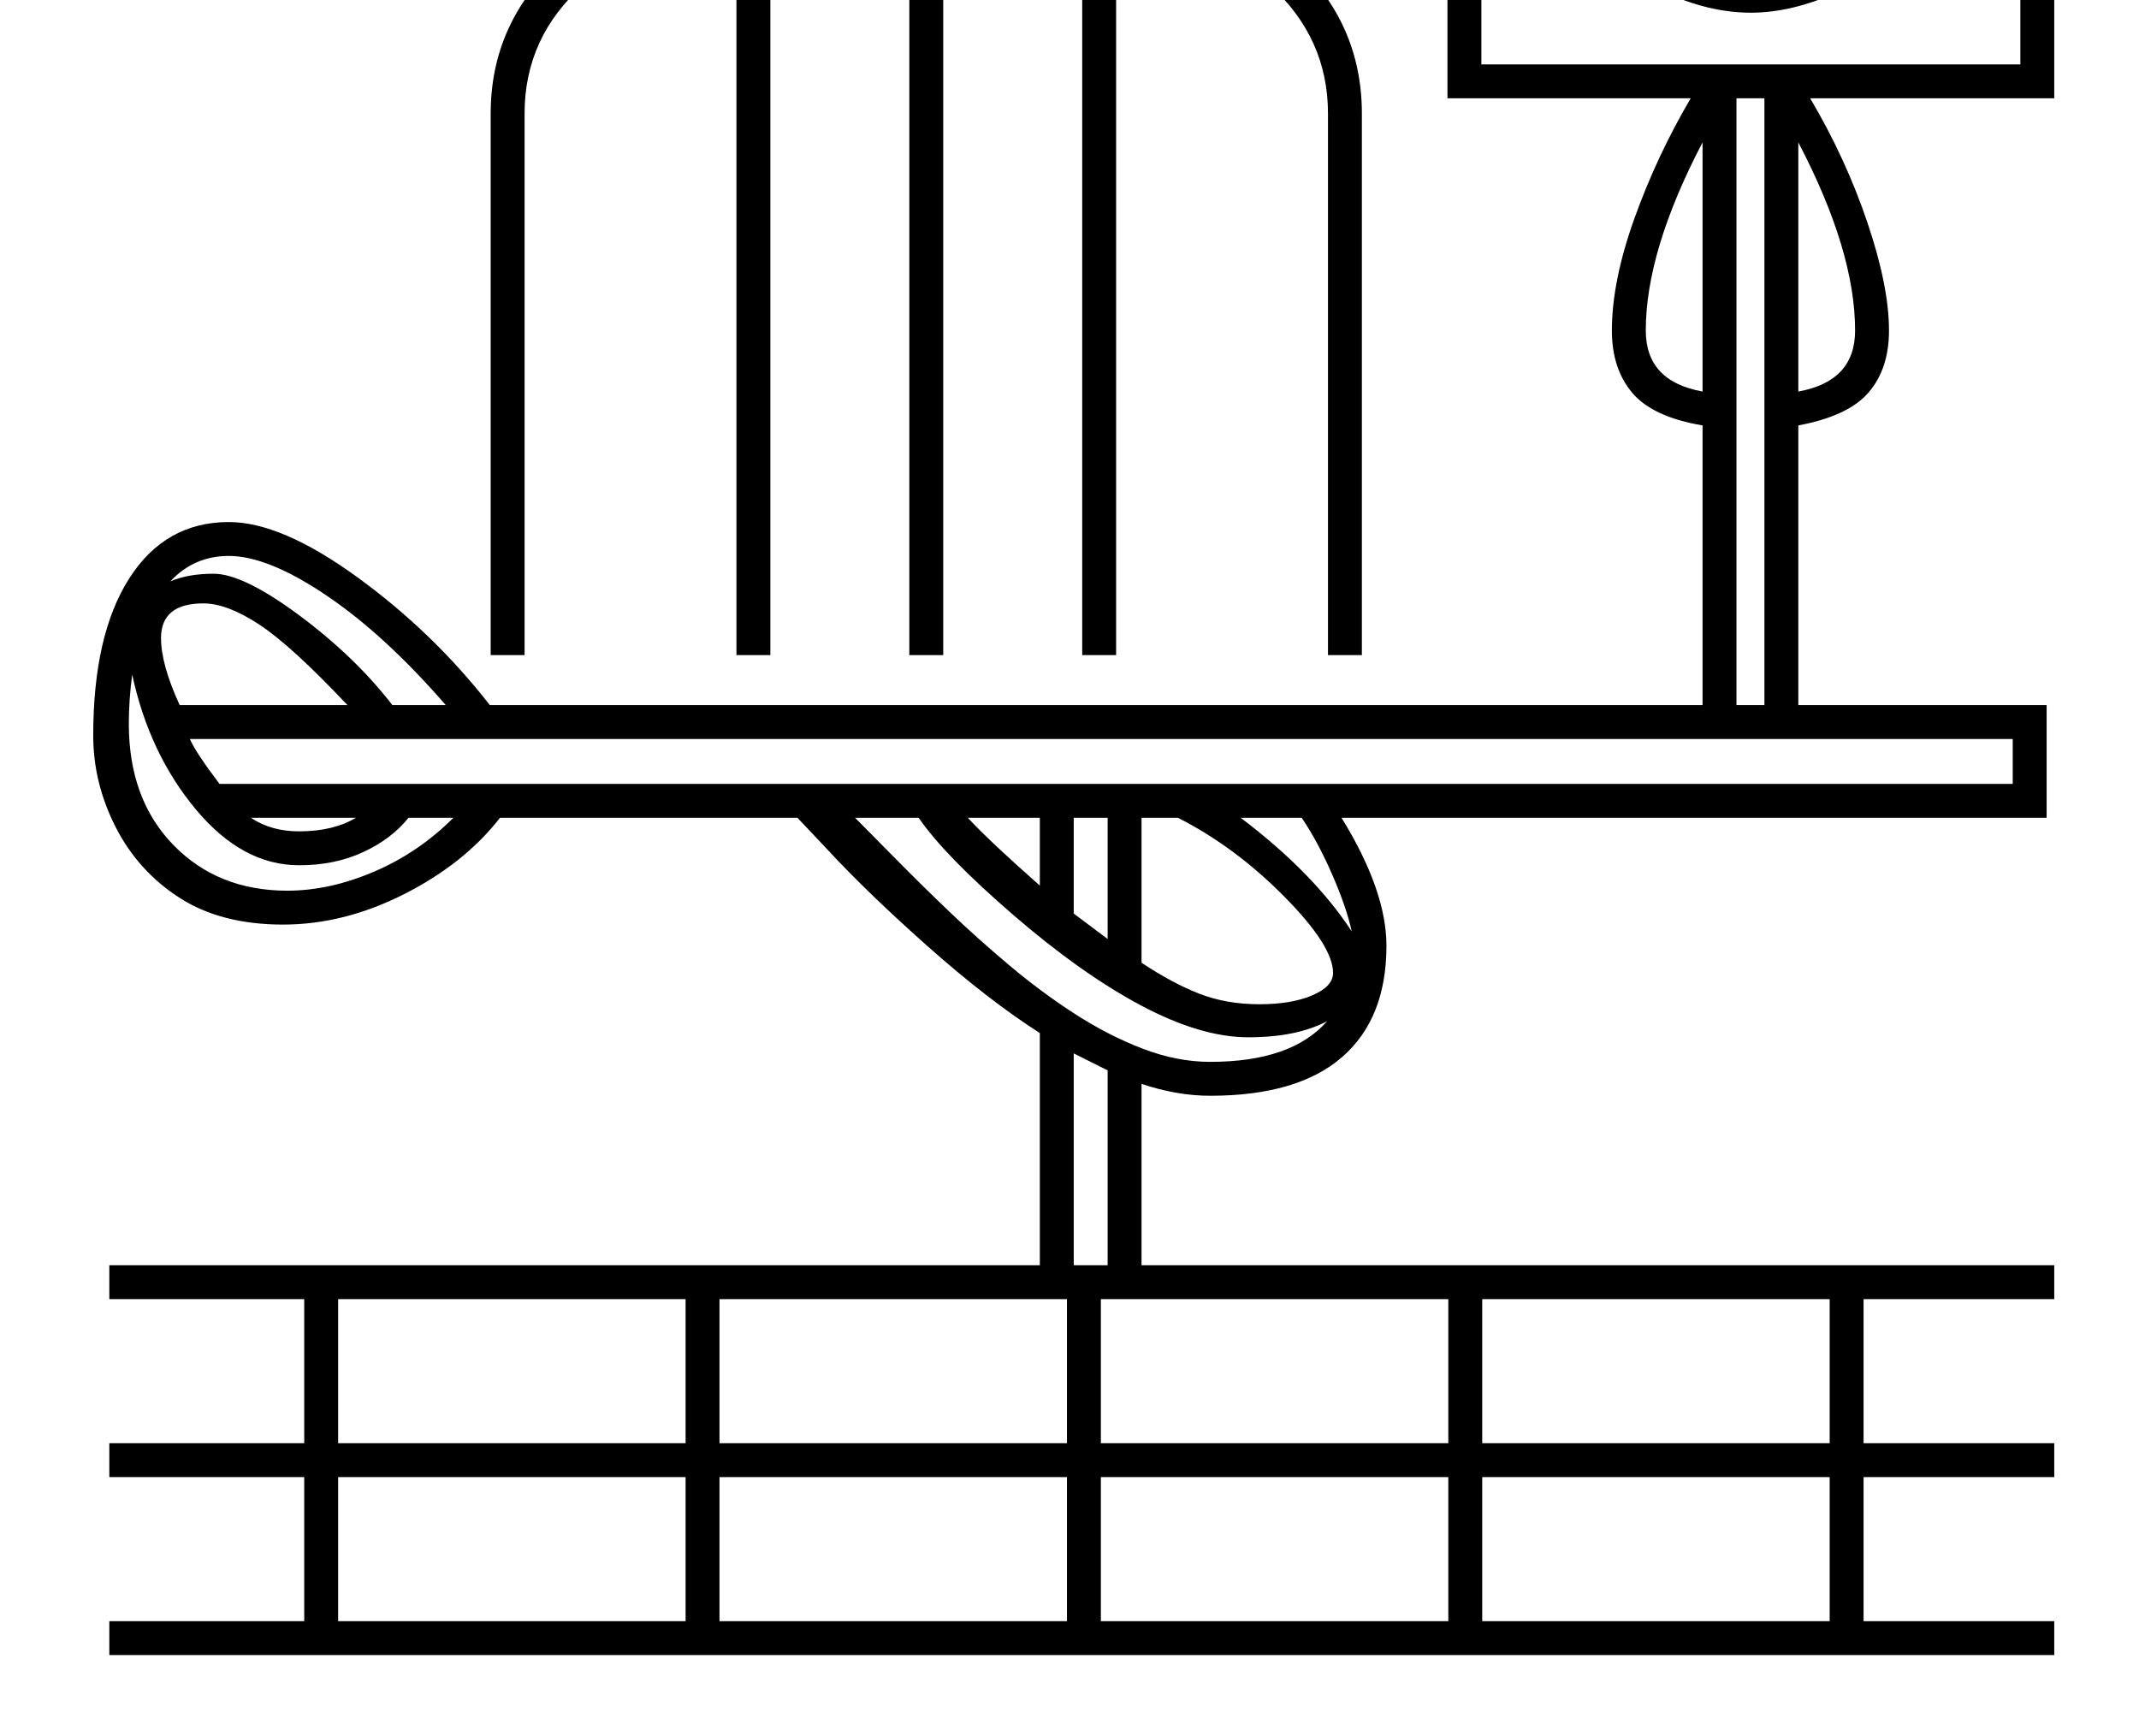 <?xml version="1.0" standalone="no"?>
<!DOCTYPE svg PUBLIC "-//W3C//DTD SVG 1.1//EN" "http://www.w3.org/Graphics/SVG/1.1/DTD/svg11.dtd" >
<svg xmlns="http://www.w3.org/2000/svg" xmlns:xlink="http://www.w3.org/1999/xlink" version="1.1" viewBox="-10 0 2524 2048">
  <g transform="matrix(1 0 0 -1 0 1638)">
   <path fill="currentColor"
d="M1802 1807q0 34 23.5 57.5t57.5 23.5q30 0 52 -19l13 104q8 62 37 94.5t71 32.5q43 0 71.5 -33t36.5 -94l12 -104q22 19 53 19q34 0 57.5 -23.5t23.5 -57.5q26 18 43 18q61 0 61 -86v-217h-288q42 -71 67.5 -146.5t25.5 -127.5q0 -45 -24 -73t-83 -39v-330h293v-133h-832
q53 -86 53 -151q0 -86 -52.5 -131.5t-155.5 -45.5q-39 0 -81 14v-214h1077v-40h-225v-170h225v-40h-225v-170h225v-40h-2295v40h230v170h-230v40h230v170h-230v40h1098v274q-61 39 -132.5 102.5t-119.5 115.5l-34 36h-351q-42 -54 -113 -90t-143 -36q-73 0 -122 31.5
t-75.5 83.5t-26.5 108q0 119 42.5 185.5t117.5 66.5q62 0 151.5 -65t156.5 -151h1431v330q-59 10 -83 38.5t-24 73.5q0 58 26.5 132t66.5 142h-287v217q0 86 61 86q17 0 43 -18zM1557 865v639q0 89 -68 151t-182 68v-858h-40v1137h-164v-1137h-40v1137h-164v-1137h-40v858
q-112 -6 -181 -67.5t-69 -151.5v-639h-40v639q0 106 80 180t210 80v278h448v-278q129 -5 209.5 -79t80.5 -181v-639h-40zM214 766q7 -16 35 -53h2116v53h-2151zM2056 1623q-50 0 -103.5 25t-135.5 95q-49 42 -58 42q-21 0 -21 -46v-177h636v177q0 46 -21 46q-9 0 -58 -42
q-81 -70 -135.5 -95t-103.5 -25zM839 -275h410v170h-410v-170zM389 -65h410v170h-410v-170zM839 -65h410v170h-410v-170zM1739 -275h410v170h-410v-170zM1289 -65h410v170h-410v-170zM389 -275h410v170h-410v-170zM1739 -65h410v170h-410v-170zM1289 -275h410v170h-410v-170
zM2056 1663q51 0 101 28l-33 278q-5 41 -23.5 66t-44.5 25q-27 0 -45 -25t-23 -66l-34 -278q52 -28 102 -28zM1563 490q0 32 -58 90.5t-125 92.5h-43v-171q36 -24 68 -36.5t71 -12.5q38 0 62.5 10.5t24.5 26.5zM1556 433q-36 -19 -93 -19q-56 0 -126.5 37.5t-151 107
t-111.5 114.5h-75q21 -21 49.5 -50t62 -61t71 -63.5t77 -57t80 -41t79.5 -15.5q96 0 138 48zM2039 806h33v716h-33v-716zM180 885q0 -31 22 -79h198q-66 70 -104 95t-66 25q-50 0 -50 -41zM343 617q-67 0 -122 66t-75 159q-4 -30 -4 -58q0 -89 52.5 -143t134.5 -54
q50 0 102.5 22.5t93.5 63.5h-53q-20 -25 -53.5 -40.5t-75.5 -15.5zM2179 1248q0 94 -67 222v-294q67 12 67 72zM1932 1248q0 -60 67 -72v294q-67 -128 -67 -222zM260 982q-41 0 -69 -30q21 9 51 9q35 0 101 -49t110 -106h63q-72 83 -141 129.5t-115 46.5zM1297 375l-40 20
v-250h40v230zM2188 1807q0 -17 12 -29t29 -12t29 12t12 29t-12 29t-29 12t-29 -12t-12 -29zM1842 1807q0 -17 12 -29t29 -12t29 12t12 29t-12 29t-29 12t-29 -12t-12 -29zM1257 560l40 -30v143h-40v-113zM1585 539q-6 28 -23 67t-36 67h-72q86 -65 131 -134zM1132 673
q26 -28 85 -80v80h-85zM343 657q40 0 67 16h-124q24 -16 57 -16zM1919 1734l-21 -7l19 -13zM2195 1714l19 13l-22 7z" />
  </g>

</svg>
